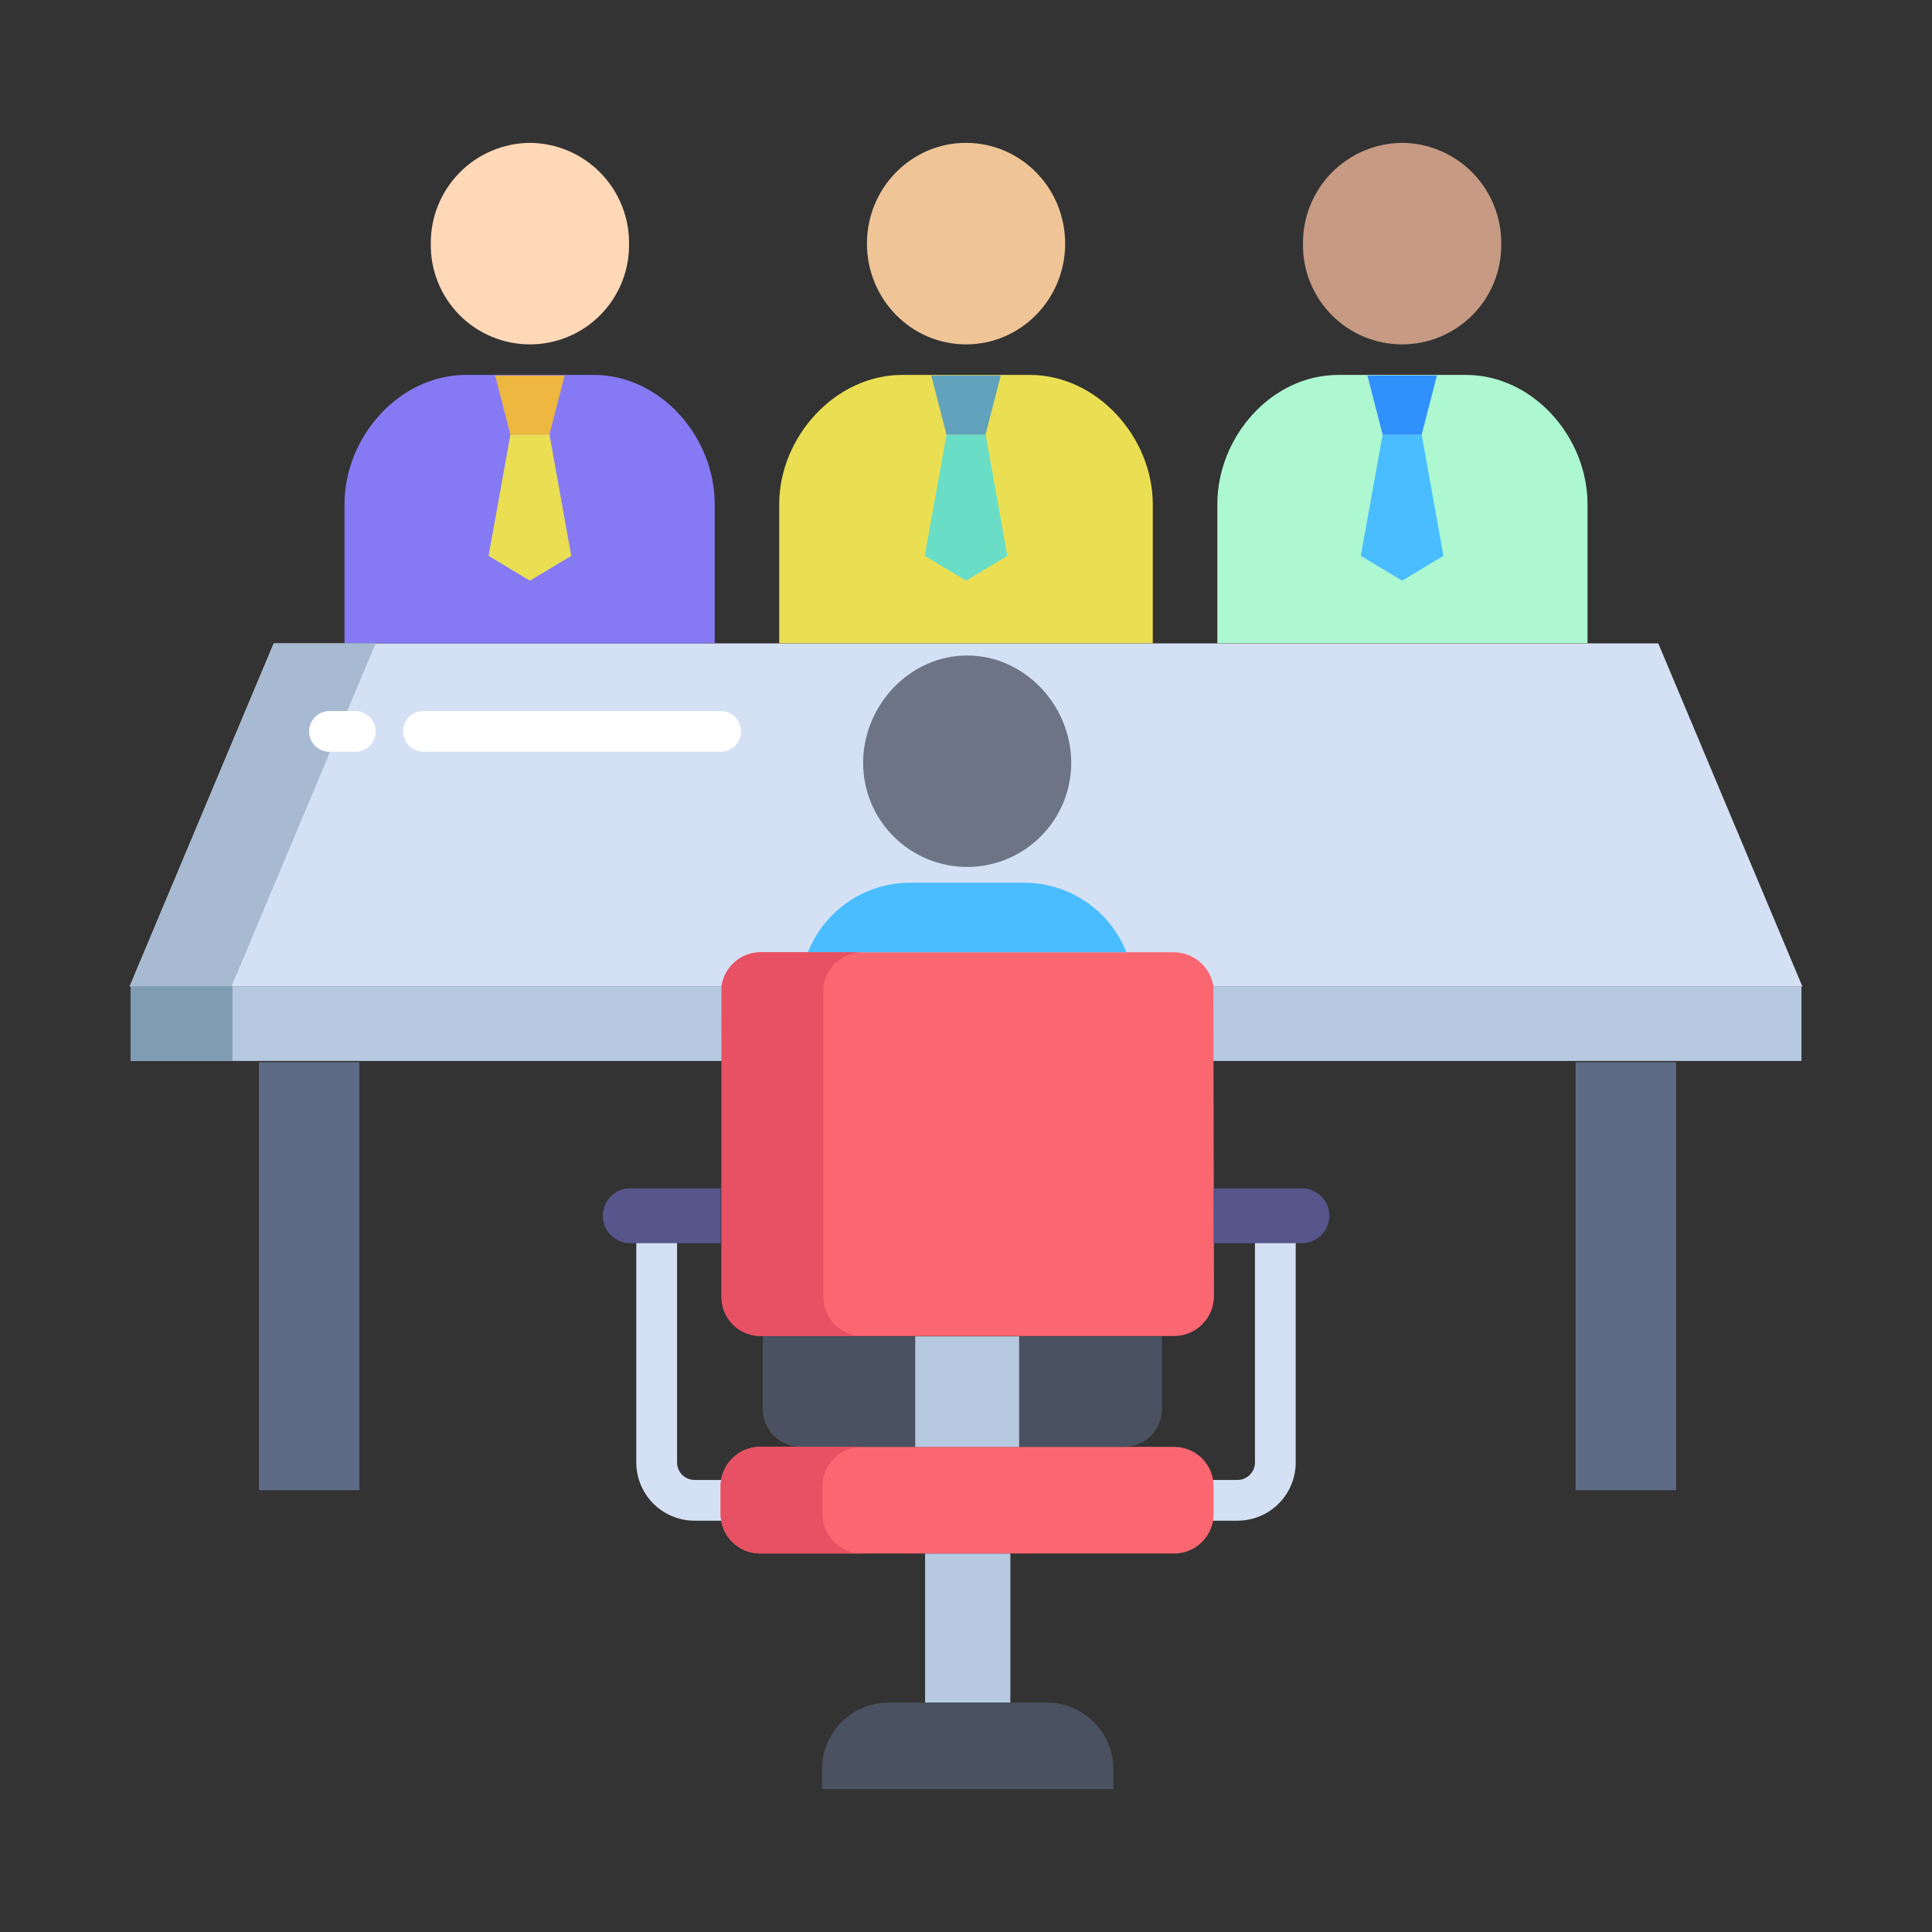 <svg width="56" height="56" viewBox="0 0 56 56" fill="none" xmlns="http://www.w3.org/2000/svg">
<rect x="0" y="0" width="56" height="56" fill="#333333" stroke="none"/>
<path d="M35.871 44.078H35.08V42.897H35.871C36.005 42.897 36.133 42.843 36.228 42.748C36.323 42.654 36.376 42.525 36.376 42.391V35.938H37.557V42.391C37.557 42.839 37.379 43.267 37.063 43.583C36.747 43.9 36.318 44.077 35.871 44.078Z" fill="#D4E1F4"/>
<path d="M20.921 44.078H20.13C19.683 44.077 19.254 43.9 18.938 43.583C18.622 43.267 18.444 42.839 18.443 42.391V35.938H19.625V42.391C19.625 42.525 19.678 42.654 19.773 42.748C19.867 42.843 19.996 42.897 20.13 42.897H20.921V44.078Z" fill="#D4E1F4"/>
<path d="M40.64 4.141C41.409 4.147 42.143 4.458 42.682 5.006C43.221 5.554 43.52 6.293 43.514 7.061C43.52 7.443 43.45 7.821 43.309 8.175C43.167 8.529 42.957 8.852 42.689 9.124C42.422 9.396 42.103 9.611 41.751 9.759C41.4 9.906 41.022 9.982 40.641 9.982C40.26 9.982 39.882 9.906 39.53 9.759C39.179 9.611 38.86 9.396 38.592 9.124C38.325 8.852 38.114 8.529 37.973 8.175C37.831 7.821 37.762 7.443 37.768 7.061C37.765 6.681 37.837 6.304 37.979 5.951C38.122 5.598 38.333 5.277 38.599 5.006C38.866 4.735 39.184 4.519 39.534 4.37C39.884 4.222 40.26 4.144 40.64 4.141Z" fill="#C79A83"/>
<path d="M28.001 9.982C29.588 9.982 30.874 8.674 30.874 7.061C30.874 5.448 29.588 4.141 28.001 4.141C26.415 4.141 25.129 5.448 25.129 7.061C25.129 8.674 26.415 9.982 28.001 9.982Z" fill="#EFC597"/>
<path d="M15.36 4.141C15.741 4.144 16.116 4.222 16.467 4.37C16.817 4.519 17.135 4.735 17.401 5.006C17.668 5.277 17.879 5.598 18.021 5.951C18.164 6.304 18.236 6.681 18.233 7.061C18.239 7.443 18.169 7.821 18.028 8.175C17.886 8.529 17.675 8.852 17.408 9.124C17.141 9.396 16.822 9.611 16.47 9.759C16.119 9.906 15.741 9.982 15.36 9.982C14.978 9.982 14.601 9.906 14.249 9.759C13.897 9.611 13.579 9.396 13.311 9.124C13.044 8.852 12.833 8.529 12.692 8.175C12.55 7.821 12.48 7.443 12.487 7.061C12.48 6.293 12.78 5.554 13.319 5.006C13.857 4.458 14.592 4.147 15.36 4.141Z" fill="#FFD8B7"/>
<path d="M48.066 18.648H7.935L3.758 28.591H52.242L48.066 18.648Z" fill="#D4E1F4"/>
<path d="M3.785 28.586H52.216V30.752H3.785V28.586Z" fill="#B6C9E0"/>
<path d="M45.67 30.789H48.583V43.194H45.67V30.789Z" fill="#5D6B84"/>
<path d="M7.504 30.789H10.417V43.194H7.504V30.789Z" fill="#5D6B84"/>
<path d="M34.035 41.938H22.029C21.726 41.939 21.436 42.059 21.222 42.273C21.008 42.488 20.888 42.778 20.887 43.08V43.887C20.888 44.189 21.008 44.479 21.222 44.693C21.436 44.907 21.726 45.028 22.029 45.029H34.035C34.338 45.028 34.628 44.908 34.842 44.694C35.056 44.479 35.177 44.189 35.178 43.887V43.08C35.177 42.778 35.056 42.487 34.842 42.273C34.628 42.059 34.338 41.939 34.035 41.938Z" fill="#FB6771"/>
<path d="M35.17 28.581C35.126 28.309 34.987 28.061 34.777 27.881C34.567 27.702 34.3 27.602 34.024 27.602H22.044C21.77 27.603 21.505 27.702 21.298 27.882C21.091 28.062 20.955 28.31 20.915 28.581L20.914 37.579C20.912 37.729 20.939 37.878 20.995 38.017C21.051 38.156 21.134 38.282 21.239 38.389C21.344 38.496 21.47 38.58 21.608 38.638C21.746 38.696 21.895 38.725 22.044 38.725H34.024C34.33 38.727 34.624 38.607 34.842 38.392C35.06 38.178 35.184 37.885 35.188 37.579L35.17 28.581Z" fill="#FB6771"/>
<path d="M30.345 49.352H25.755C25.502 49.352 25.251 49.401 25.017 49.498C24.784 49.595 24.571 49.737 24.392 49.916C24.213 50.095 24.072 50.307 23.975 50.541C23.878 50.775 23.828 51.025 23.828 51.278V51.856H32.271V51.278C32.271 51.025 32.221 50.775 32.124 50.541C32.028 50.307 31.886 50.095 31.707 49.916C31.528 49.737 31.316 49.595 31.082 49.498C30.848 49.401 30.598 49.352 30.345 49.352Z" fill="#4A5160"/>
<path d="M26.814 45.031H29.286V49.349H26.814V45.031Z" fill="#B6C9E0"/>
<path d="M32.649 27.601H23.418C23.653 27.008 24.06 26.499 24.587 26.14C25.114 25.78 25.736 25.588 26.374 25.586H29.693C30.331 25.588 30.954 25.781 31.48 26.14C32.008 26.499 32.415 27.008 32.649 27.601Z" fill="#49BDFF"/>
<path d="M28.034 19C29.699 19 31.05 20.447 31.05 22.113C31.05 22.913 30.732 23.68 30.166 24.245C29.601 24.811 28.834 25.129 28.034 25.129C27.234 25.129 26.467 24.811 25.901 24.245C25.335 23.68 25.018 22.913 25.018 22.113C25.018 20.447 26.368 19 28.034 19Z" fill="#6D7486"/>
<path d="M37.736 34.445H35.18V36.034H37.736C37.947 36.034 38.149 35.95 38.298 35.801C38.447 35.652 38.531 35.45 38.531 35.24C38.531 35.029 38.447 34.827 38.298 34.678C38.149 34.529 37.947 34.445 37.736 34.445Z" fill="#56568C"/>
<path d="M33.68 38.734V40.842C33.68 40.986 33.652 41.128 33.597 41.261C33.542 41.394 33.461 41.515 33.359 41.617C33.258 41.718 33.137 41.799 33.004 41.854C32.871 41.909 32.729 41.938 32.585 41.938H29.541V38.734H33.68Z" fill="#4A5160"/>
<path d="M26.525 38.734H29.541V41.938H26.525V38.734Z" fill="#B6C9E0"/>
<path d="M26.525 38.734V41.938H23.207C23.063 41.938 22.921 41.909 22.788 41.854C22.655 41.799 22.534 41.718 22.432 41.617C22.33 41.515 22.25 41.394 22.195 41.261C22.14 41.128 22.111 40.986 22.111 40.842V38.734H26.525Z" fill="#4A5160"/>
<path d="M20.823 34.445H18.267C18.056 34.445 17.854 34.529 17.705 34.678C17.556 34.827 17.473 35.029 17.473 35.24C17.473 35.45 17.556 35.652 17.705 35.801C17.854 35.95 18.056 36.034 18.267 36.034H20.888V34.445H20.823Z" fill="#56568C"/>
<path d="M42.489 10.867H38.794C36.848 10.867 35.285 12.669 35.285 14.615V18.644H46.015V14.615C46.015 12.669 44.435 10.867 42.489 10.867Z" fill="#ADF8D1"/>
<path d="M29.848 10.867H26.152C24.207 10.867 22.586 12.669 22.586 14.615V18.644H33.414V14.615C33.414 12.669 31.793 10.867 29.848 10.867Z" fill="#EADF53"/>
<path d="M17.207 10.867H13.512C11.566 10.867 9.986 12.669 9.986 14.615V18.644H20.716V14.615C20.716 12.669 19.153 10.867 17.207 10.867Z" fill="#867AF4"/>
<path d="M41.208 12.594L41.839 16.112L40.641 16.831L39.443 16.111L40.077 12.594H41.207H41.208Z" fill="#49BDFF"/>
<path d="M41.65 10.883V10.884L41.208 12.596H40.078H40.076L39.635 10.883H41.65Z" fill="#3090FC"/>
<path d="M28.568 12.594L29.199 16.112L28.001 16.831L26.803 16.111L27.437 12.594H28.567H28.568Z" fill="#6ADDC7"/>
<path d="M29.008 10.883V10.884L28.566 12.596H27.436H27.433L26.992 10.883H29.008Z" fill="#61A3BC"/>
<path d="M15.927 12.594L16.558 16.112L15.359 16.831L14.162 16.111L14.796 12.594H15.926H15.927Z" fill="#EADF53"/>
<path d="M16.367 10.883V10.884L15.926 12.596H14.796H14.793L14.352 10.883H16.367Z" fill="#EDB740"/>
<path d="M7.935 18.648L3.758 28.591H6.711L10.888 18.648H7.935Z" fill="#A7BAD1"/>
<path d="M23.84 43.887V43.08C23.841 42.778 23.961 42.488 24.175 42.273C24.389 42.059 24.679 41.939 24.982 41.938H22.029C21.726 41.939 21.436 42.059 21.222 42.273C21.008 42.488 20.888 42.778 20.887 43.08V43.887C20.888 44.189 21.008 44.479 21.222 44.693C21.436 44.907 21.726 45.028 22.029 45.029H24.982C24.679 45.028 24.389 44.907 24.175 44.693C23.961 44.479 23.841 44.189 23.84 43.887Z" fill="#E75163"/>
<path d="M22.044 38.725H24.997C24.848 38.725 24.699 38.696 24.561 38.638C24.423 38.58 24.297 38.496 24.192 38.389C24.087 38.282 24.004 38.156 23.948 38.017C23.893 37.878 23.865 37.729 23.867 37.579L23.868 28.581C23.908 28.31 24.044 28.062 24.251 27.882C24.458 27.702 24.723 27.603 24.997 27.602H22.044C21.77 27.603 21.505 27.702 21.298 27.882C21.091 28.062 20.955 28.31 20.915 28.581L20.914 37.579C20.912 37.729 20.939 37.878 20.995 38.017C21.051 38.156 21.134 38.282 21.239 38.389C21.344 38.496 21.47 38.58 21.608 38.638C21.746 38.696 21.895 38.725 22.044 38.725Z" fill="#E75163"/>
<path d="M3.785 28.586H6.738V30.752H3.785V28.586Z" fill="#7F9CB2"/>
<path d="M10.298 21.791H9.55C9.393 21.791 9.243 21.728 9.132 21.618C9.021 21.507 8.959 21.357 8.959 21.2C8.959 21.043 9.021 20.893 9.132 20.782C9.243 20.672 9.393 20.609 9.55 20.609H10.298C10.454 20.609 10.605 20.672 10.715 20.782C10.826 20.893 10.888 21.043 10.888 21.2C10.888 21.357 10.826 21.507 10.715 21.618C10.605 21.728 10.454 21.791 10.298 21.791Z" fill="white"/>
<path d="M20.888 21.791H12.274C12.118 21.791 11.967 21.728 11.857 21.618C11.746 21.507 11.684 21.357 11.684 21.2C11.684 21.043 11.746 20.893 11.857 20.782C11.967 20.672 12.118 20.609 12.274 20.609H20.888C21.045 20.609 21.195 20.672 21.306 20.782C21.417 20.893 21.479 21.043 21.479 21.2C21.479 21.357 21.417 21.507 21.306 21.618C21.195 21.728 21.045 21.791 20.888 21.791Z" fill="white"/>
</svg>

